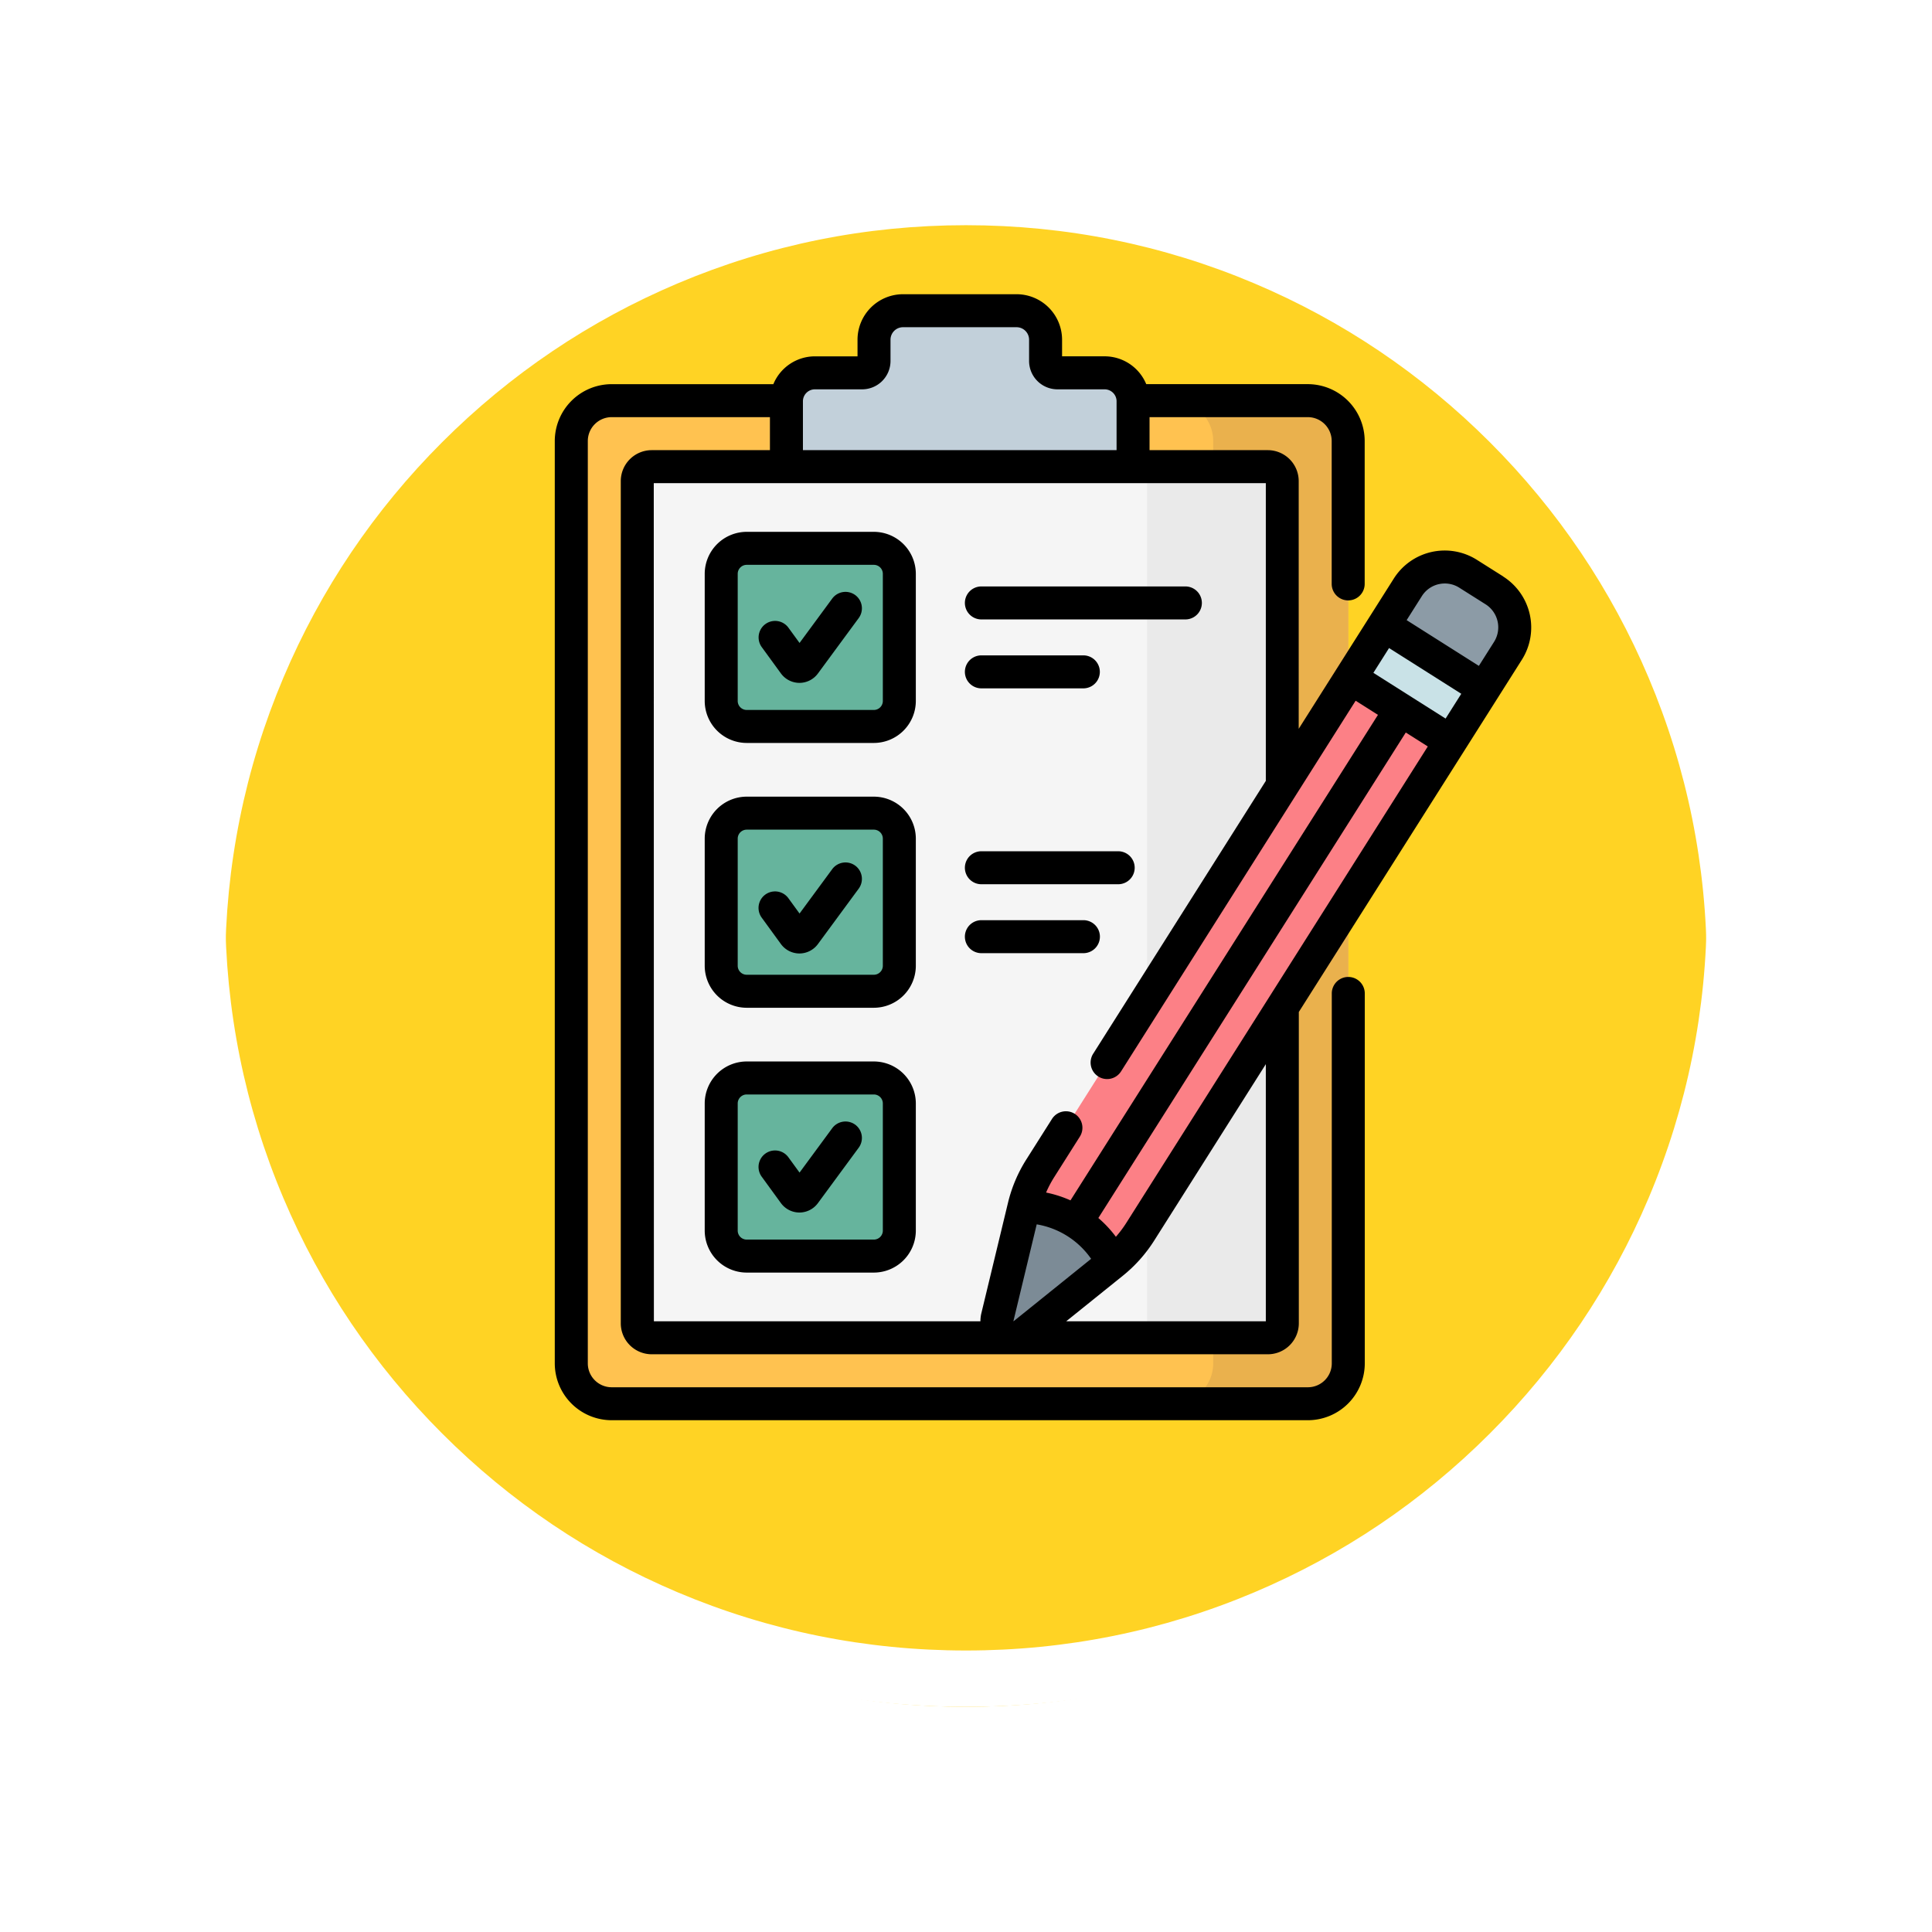 <svg xmlns="http://www.w3.org/2000/svg" xmlns:xlink="http://www.w3.org/1999/xlink" width="102.949" height="102.949" viewBox="0 0 102.949 102.949">
  <defs>
    <filter id="Trazado_874925" x="0" y="0" width="102.949" height="102.949" filterUnits="userSpaceOnUse">
      <feOffset dy="3" input="SourceAlpha"/>
      <feGaussianBlur stdDeviation="3" result="blur"/>
      <feFlood flood-opacity="0.161"/>
      <feComposite operator="in" in2="blur"/>
      <feComposite in="SourceGraphic"/>
    </filter>
  </defs>
  <g id="Grupo_1112535" data-name="Grupo 1112535" transform="translate(-799.5 -2511.157)">
    <g id="Grupo_1111316" data-name="Grupo 1111316" transform="translate(808.5 2517.157)">
      <g id="Grupo_1109835" data-name="Grupo 1109835" transform="translate(0 0)">
        <g id="Grupo_1107913" data-name="Grupo 1107913" transform="translate(0 0)">
          <g transform="matrix(1, 0, 0, 1, -9, -6)" filter="url(#Trazado_874925)">
            <g id="Trazado_874925-2" data-name="Trazado 874925" transform="translate(9 6)" fill="#fc0" opacity="0.859">
              <path d="M 42.474 83.449 C 36.942 83.449 31.576 82.366 26.526 80.23 C 21.647 78.166 17.265 75.212 13.501 71.448 C 9.738 67.685 6.783 63.303 4.719 58.424 C 2.583 53.373 1.5 48.007 1.5 42.475 C 1.5 36.942 2.583 31.576 4.719 26.526 C 6.783 21.647 9.738 17.265 13.501 13.501 C 17.265 9.738 21.647 6.783 26.526 4.719 C 31.576 2.583 36.942 1.5 42.474 1.5 C 48.007 1.5 53.373 2.583 58.423 4.719 C 63.302 6.783 67.684 9.738 71.448 13.501 C 75.211 17.265 78.166 21.647 80.23 26.526 C 82.366 31.576 83.449 36.942 83.449 42.474 C 83.449 48.007 82.366 53.373 80.23 58.424 C 78.166 63.303 75.211 67.685 71.448 71.448 C 67.684 75.212 63.302 78.166 58.423 80.23 C 53.373 82.366 48.007 83.449 42.474 83.449 Z" stroke="none"/>
              <path d="M 42.474 3 C 37.144 3 31.975 4.043 27.11 6.101 C 22.41 8.089 18.188 10.936 14.562 14.562 C 10.936 18.188 8.089 22.41 6.101 27.11 C 4.043 31.975 3 37.144 3 42.475 C 3 47.805 4.043 52.975 6.101 57.839 C 8.089 62.539 10.936 66.761 14.562 70.387 C 18.188 74.014 22.41 76.86 27.11 78.848 C 31.975 80.906 37.144 81.949 42.474 81.949 C 47.805 81.949 52.974 80.906 57.839 78.848 C 62.539 76.86 66.761 74.014 70.387 70.387 C 74.013 66.761 76.86 62.539 78.848 57.839 C 80.906 52.975 81.949 47.805 81.949 42.474 C 81.949 37.144 80.906 31.975 78.848 27.11 C 76.86 22.41 74.013 18.188 70.387 14.562 C 66.761 10.936 62.539 8.089 57.839 6.101 C 52.974 4.043 47.805 3 42.474 3 M 42.474 -7.62939453125e-06 C 65.932 -7.62939453125e-06 84.949 19.016 84.949 42.474 L 84.949 42.475 C 84.949 65.933 65.932 84.949 42.474 84.949 C 19.016 84.949 0 65.933 0 42.475 L 0 42.474 C 0 19.016 19.016 -7.62939453125e-06 42.474 -7.62939453125e-06 Z" stroke="none" fill="#fff"/>
            </g>
          </g>
          <g id="Trazado_874923" data-name="Trazado 874923" transform="translate(0 0)" fill="none">
            <path d="M42.474,0A42.474,42.474,0,0,1,84.949,42.474h0A42.474,42.474,0,0,1,0,42.475H0A42.474,42.474,0,0,1,42.474,0Z" stroke="none"/>
            <path d="M 42.474 3 C 37.144 3 31.975 4.043 27.11 6.101 C 22.41 8.089 18.188 10.936 14.562 14.562 C 10.936 18.188 8.089 22.41 6.101 27.11 C 4.043 31.975 3 37.144 3 42.475 C 3 47.805 4.043 52.975 6.101 57.839 C 8.089 62.539 10.936 66.761 14.562 70.387 C 18.188 74.014 22.41 76.86 27.11 78.848 C 31.975 80.906 37.144 81.949 42.474 81.949 C 47.805 81.949 52.974 80.906 57.839 78.848 C 62.539 76.86 66.761 74.014 70.387 70.387 C 74.013 66.761 76.86 62.539 78.848 57.839 C 80.906 52.975 81.949 47.805 81.949 42.474 C 81.949 37.144 80.906 31.975 78.848 27.11 C 76.86 22.41 74.013 18.188 70.387 14.562 C 66.761 10.936 62.539 8.089 57.839 6.101 C 52.974 4.043 47.805 3 42.474 3 M 42.474 -7.62939453125e-06 C 65.932 -7.62939453125e-06 84.949 19.016 84.949 42.474 L 84.949 42.475 C 84.949 65.933 65.932 84.949 42.474 84.949 C 19.016 84.949 0 65.933 0 42.475 L 0 42.474 C 0 19.016 19.016 -7.62939453125e-06 42.474 -7.62939453125e-06 Z" stroke="none" fill="#fff"/>
          </g>
        </g>
      </g>
    </g>
    <g id="Grupo_1115599" data-name="Grupo 1115599" transform="translate(795.042 2526.835)">
      <g id="Grupo_1115606" data-name="Grupo 1115606" transform="translate(34.898 0.879)">
        <g id="Grupo_1115605" data-name="Grupo 1115605" transform="translate(0)">
          <g id="Grupo_1115602" data-name="Grupo 1115602">
            <g id="Grupo_1115599-2" data-name="Grupo 1115599">
              <path id="Trazado_908275" data-name="Trazado 908275" d="M80.769,101.844h-37.1a2.152,2.152,0,0,1-2.152-2.152V50.543a2.152,2.152,0,0,1,2.152-2.152h37.1a2.152,2.152,0,0,1,2.152,2.152v49.15A2.151,2.151,0,0,1,80.769,101.844Z" transform="translate(-41.515 -43.599)" fill="#ffc250"/>
              <path id="Trazado_908276" data-name="Trazado 908276" d="M322.227,48.39h-7.2a2.152,2.152,0,0,1,2.152,2.152v49.15a2.152,2.152,0,0,1-2.152,2.152h7.2a2.152,2.152,0,0,0,2.152-2.152V50.542a2.152,2.152,0,0,0-2.152-2.152Z" transform="translate(-282.972 -43.598)" fill="#eab14d"/>
              <path id="Trazado_908277" data-name="Trazado 908277" d="M71.522,124.048V79.167a.769.769,0,0,1,.769-.769h32.835a.769.769,0,0,1,.769.769v44.881a.769.769,0,0,1-.769.769H72.291A.769.769,0,0,1,71.522,124.048Z" transform="translate(-68.005 -70.089)" fill="#f5f5f5"/>
              <path id="Trazado_908278" data-name="Trazado 908278" d="M304.017,78.4h-7.2a.769.769,0,0,1,.769.769v44.881a.769.769,0,0,1-.769.769h7.2a.769.769,0,0,0,.769-.769V79.167A.769.769,0,0,0,304.017,78.4Z" transform="translate(-266.897 -70.089)" fill="#eaeaea"/>
              <path id="Trazado_908279" data-name="Trazado 908279" d="M153.153,10.178V9.045A1.545,1.545,0,0,0,151.608,7.5h-6.052a1.545,1.545,0,0,0-1.545,1.545v1.133a.632.632,0,0,1-.632.632h-2.519a1.517,1.517,0,0,0-1.517,1.517v3.482h18.477V12.327A1.517,1.517,0,0,0,156.3,10.81h-2.519A.632.632,0,0,1,153.153,10.178Z" transform="translate(-127.879 -7.5)" fill="#c2d0da"/>
            </g>
            <g id="Grupo_1115601" data-name="Grupo 1115601" transform="translate(7.99 12.662)">
              <g id="Grupo_1115600" data-name="Grupo 1115600">
                <path id="Trazado_908280" data-name="Trazado 908280" d="M109.694,123.68v-6.773a1.359,1.359,0,0,1,1.359-1.359h6.773a1.359,1.359,0,0,1,1.359,1.359v6.773a1.359,1.359,0,0,1-1.359,1.359h-6.773A1.359,1.359,0,0,1,109.694,123.68Z" transform="translate(-109.694 -115.548)" fill="#66b49d"/>
                <path id="Trazado_908281" data-name="Trazado 908281" d="M109.694,244.087v-6.773a1.359,1.359,0,0,1,1.359-1.359h6.773a1.359,1.359,0,0,1,1.359,1.359v6.773a1.359,1.359,0,0,1-1.359,1.359h-6.773A1.359,1.359,0,0,1,109.694,244.087Z" transform="translate(-109.694 -221.844)" fill="#66b49d"/>
                <path id="Trazado_908282" data-name="Trazado 908282" d="M109.694,364.492v-6.773a1.359,1.359,0,0,1,1.359-1.359h6.773a1.359,1.359,0,0,1,1.359,1.359v6.773a1.359,1.359,0,0,1-1.359,1.359h-6.773A1.359,1.359,0,0,1,109.694,364.492Z" transform="translate(-109.694 -328.139)" fill="#66b49d"/>
              </g>
            </g>
          </g>
          <g id="Grupo_1115604" data-name="Grupo 1115604" transform="translate(22.676 13.656)">
            <g id="Grupo_1115603" data-name="Grupo 1115603" transform="translate(1.443)">
              <path id="Trazado_908283" data-name="Trazado 908283" d="M270.062,177.867l-.863-1.137-3.229-2.045-1.241-.2-16.534,26.128a6.808,6.808,0,0,0-.866,2.046,5.326,5.326,0,0,1,4.72,2.989,6.8,6.8,0,0,0,1.479-1.658Z" transform="translate(-247.328 -168.576)" fill="#fc8086"/>
              <path id="Trazado_908284" data-name="Trazado 908284" d="M416.858,125.273l-1.4-.884a2.331,2.331,0,0,0-3.216.723l-1.279,2.022.408.823,3.883,2.459,1.043.1,1.28-2.023A2.331,2.331,0,0,0,416.858,125.273Z" transform="translate(-391.79 -124.027)" fill="#8c9ba6"/>
            </g>
            <path id="Trazado_908285" data-name="Trazado 908285" d="M0,0H3.322V6.313H0Z" transform="matrix(0.535, -0.845, 0.845, 0.535, 18.846, 5.906)" fill="#c9e2e7"/>
            <path id="Trazado_908286" data-name="Trazado 908286" d="M241.175,417.884l-4.708,3.794a.893.893,0,0,1-1.429-.9l1.417-5.878A5.326,5.326,0,0,1,241.175,417.884Z" transform="translate(-235.011 -380.807)" fill="#7c8b96"/>
          </g>
        </g>
      </g>
      <g id="Grupo_1115609" data-name="Grupo 1115609" transform="translate(34.02 0)">
        <g id="Grupo_1115608" data-name="Grupo 1115608" transform="translate(0 0)">
          <g id="Grupo_1115607" data-name="Grupo 1115607">
            <path id="Trazado_908287" data-name="Trazado 908287" d="M131.83,135.51a.879.879,0,0,0-1.229.187l-1.74,2.364-.595-.817a.879.879,0,0,0-1.421,1.035l1.026,1.409a1.227,1.227,0,0,0,.985.5h0a1.226,1.226,0,0,0,.984-.5l2.174-2.954A.879.879,0,0,0,131.83,135.51Z" transform="translate(-115.818 -119.478)"/>
            <path id="Trazado_908288" data-name="Trazado 908288" d="M131.829,258.537a.879.879,0,0,0-1.229.187l-1.74,2.364-.595-.817a.879.879,0,1,0-1.422,1.035l1.026,1.41a1.226,1.226,0,0,0,.985.5h0a1.226,1.226,0,0,0,.984-.5l2.174-2.954A.879.879,0,0,0,131.829,258.537Z" transform="translate(-115.817 -228.087)"/>
            <path id="Trazado_908289" data-name="Trazado 908289" d="M131.829,376.321a.879.879,0,0,0-1.229.187l-1.74,2.364-.595-.817a.879.879,0,1,0-1.422,1.035l1.026,1.41a1.226,1.226,0,0,0,.985.5h0a1.226,1.226,0,0,0,.984-.5l2.174-2.954A.879.879,0,0,0,131.829,376.321Z" transform="translate(-115.817 -332.067)"/>
            <path id="Trazado_908290" data-name="Trazado 908290" d="M221.4,134.625H232.27a.879.879,0,1,0,0-1.758H221.4a.879.879,0,0,0,0,1.758Z" transform="translate(-198.668 -117.296)"/>
            <path id="Trazado_908291" data-name="Trazado 908291" d="M221.4,165.966h5.433a.879.879,0,0,0,0-1.758H221.4a.879.879,0,0,0,0,1.758Z" transform="translate(-198.668 -144.964)"/>
            <path id="Trazado_908292" data-name="Trazado 908292" d="M221.4,255.03h7.29a.879.879,0,1,0,0-1.758H221.4a.879.879,0,0,0,0,1.758Z" transform="translate(-198.668 -223.59)"/>
            <path id="Trazado_908293" data-name="Trazado 908293" d="M226.837,286.372a.879.879,0,0,0,0-1.758H221.4a.879.879,0,1,0,0,1.758Z" transform="translate(-198.668 -251.259)"/>
            <path id="Trazado_908294" data-name="Trazado 908294" d="M111.208,108.047h-6.773a2.241,2.241,0,0,0-2.238,2.238v6.773a2.241,2.241,0,0,0,2.238,2.238h6.773a2.241,2.241,0,0,0,2.238-2.238v-6.773A2.24,2.24,0,0,0,111.208,108.047Zm.48,9.011a.48.48,0,0,1-.48.48h-6.773a.48.48,0,0,1-.48-.48v-6.773a.48.48,0,0,1,.48-.48h6.773a.48.48,0,0,1,.48.48Z" transform="translate(-94.207 -95.385)"/>
            <path id="Trazado_908295" data-name="Trazado 908295" d="M111.208,228.453h-6.773a2.241,2.241,0,0,0-2.238,2.238v6.773a2.241,2.241,0,0,0,2.238,2.238h6.773a2.241,2.241,0,0,0,2.238-2.238v-6.773A2.24,2.24,0,0,0,111.208,228.453Zm.48,9.011a.48.48,0,0,1-.48.479h-6.773a.48.48,0,0,1-.48-.479v-6.773a.48.48,0,0,1,.48-.48h6.773a.48.48,0,0,1,.48.48Z" transform="translate(-94.207 -201.68)"/>
            <path id="Trazado_908296" data-name="Trazado 908296" d="M111.208,348.857h-6.773a2.241,2.241,0,0,0-2.238,2.238v6.773a2.241,2.241,0,0,0,2.238,2.238h6.773a2.241,2.241,0,0,0,2.238-2.238v-6.773A2.24,2.24,0,0,0,111.208,348.857Zm.48,9.011a.48.48,0,0,1-.48.48h-6.773a.48.48,0,0,1-.48-.48v-6.773a.48.48,0,0,1,.48-.48h6.773a.48.48,0,0,1,.48.48Z" transform="translate(-94.207 -307.973)"/>
            <path id="Trazado_908297" data-name="Trazado 908297" d="M84.557,15.038l-1.4-.884a3.21,3.21,0,0,0-4.43,1l-1.28,2.022-1.777,2.807-2.009,3.175V9.957a1.65,1.65,0,0,0-1.648-1.648h-6.3V6.55h8.434a1.274,1.274,0,0,1,1.272,1.272v7.614a.879.879,0,0,0,1.758,0V7.823a3.034,3.034,0,0,0-3.031-3.031H65.537a2.4,2.4,0,0,0-2.214-1.483H61.052V2.424A2.427,2.427,0,0,0,58.628,0H52.576a2.427,2.427,0,0,0-2.424,2.424V3.31H47.881a2.4,2.4,0,0,0-2.214,1.483H37.051A3.034,3.034,0,0,0,34.02,7.823V56.972A3.034,3.034,0,0,0,37.051,60h37.1a3.034,3.034,0,0,0,3.031-3.031V37.259a.879.879,0,0,0-1.758,0V56.972a1.274,1.274,0,0,1-1.272,1.272h-37.1a1.274,1.274,0,0,1-1.272-1.272V7.823A1.274,1.274,0,0,1,37.051,6.55h8.434V8.309h-6.3a1.65,1.65,0,0,0-1.648,1.648V54.838a1.65,1.65,0,0,0,1.648,1.648H72.019a1.65,1.65,0,0,0,1.648-1.648V38.247L82.5,24.3h0l1.776-2.806,1.28-2.023a3.214,3.214,0,0,0-1-4.428Zm-3.431.412a1.44,1.44,0,0,1,1.095.19l1.4.884a1.453,1.453,0,0,1,.45,2l-.81,1.28-3.848-2.437.81-1.279a1.441,1.441,0,0,1,.908-.64ZM64.476,49.483a5.916,5.916,0,0,1-.557.742,6.181,6.181,0,0,0-.934-1l16.382-25.87,1.173.743Zm-6,5.243a.118.118,0,0,0-.017-.006h0L59.7,49.563A4.426,4.426,0,0,1,62.6,51.4c-4.655,3.751-4.061,3.266-4.127,3.326Zm20-35.872,3.848,2.437-.836,1.321-3.848-2.437ZM47.243,5.725c0-.011,0-.022,0-.032s0-.007,0-.011a.638.638,0,0,1,.637-.614H50.4A1.513,1.513,0,0,0,51.91,3.557V2.424a.667.667,0,0,1,.666-.666h6.052a.667.667,0,0,1,.666.666V3.557A1.513,1.513,0,0,0,60.8,5.068h2.519a.638.638,0,0,1,.637.614s0,.007,0,.011,0,.021,0,.032V8.309H47.243Zm-7.948,4.342H71.909V25.932l-9.2,14.54a.879.879,0,1,0,1.486.94l12.5-19.751,1.189.753L61.5,48.285a6.174,6.174,0,0,0-1.3-.417,5.945,5.945,0,0,1,.433-.821l1.367-2.16a.879.879,0,1,0-1.486-.94l-1.367,2.159a7.67,7.67,0,0,0-.978,2.311h0l-1.417,5.877a1.825,1.825,0,0,0-.051.433h-17.4ZM71.909,54.728H61.273L64.291,52.3a7.667,7.667,0,0,0,1.67-1.873l5.948-9.4Z" transform="translate(-34.02 0)"/>
          </g>
        </g>
      </g>
    </g>
  </g>
</svg>
